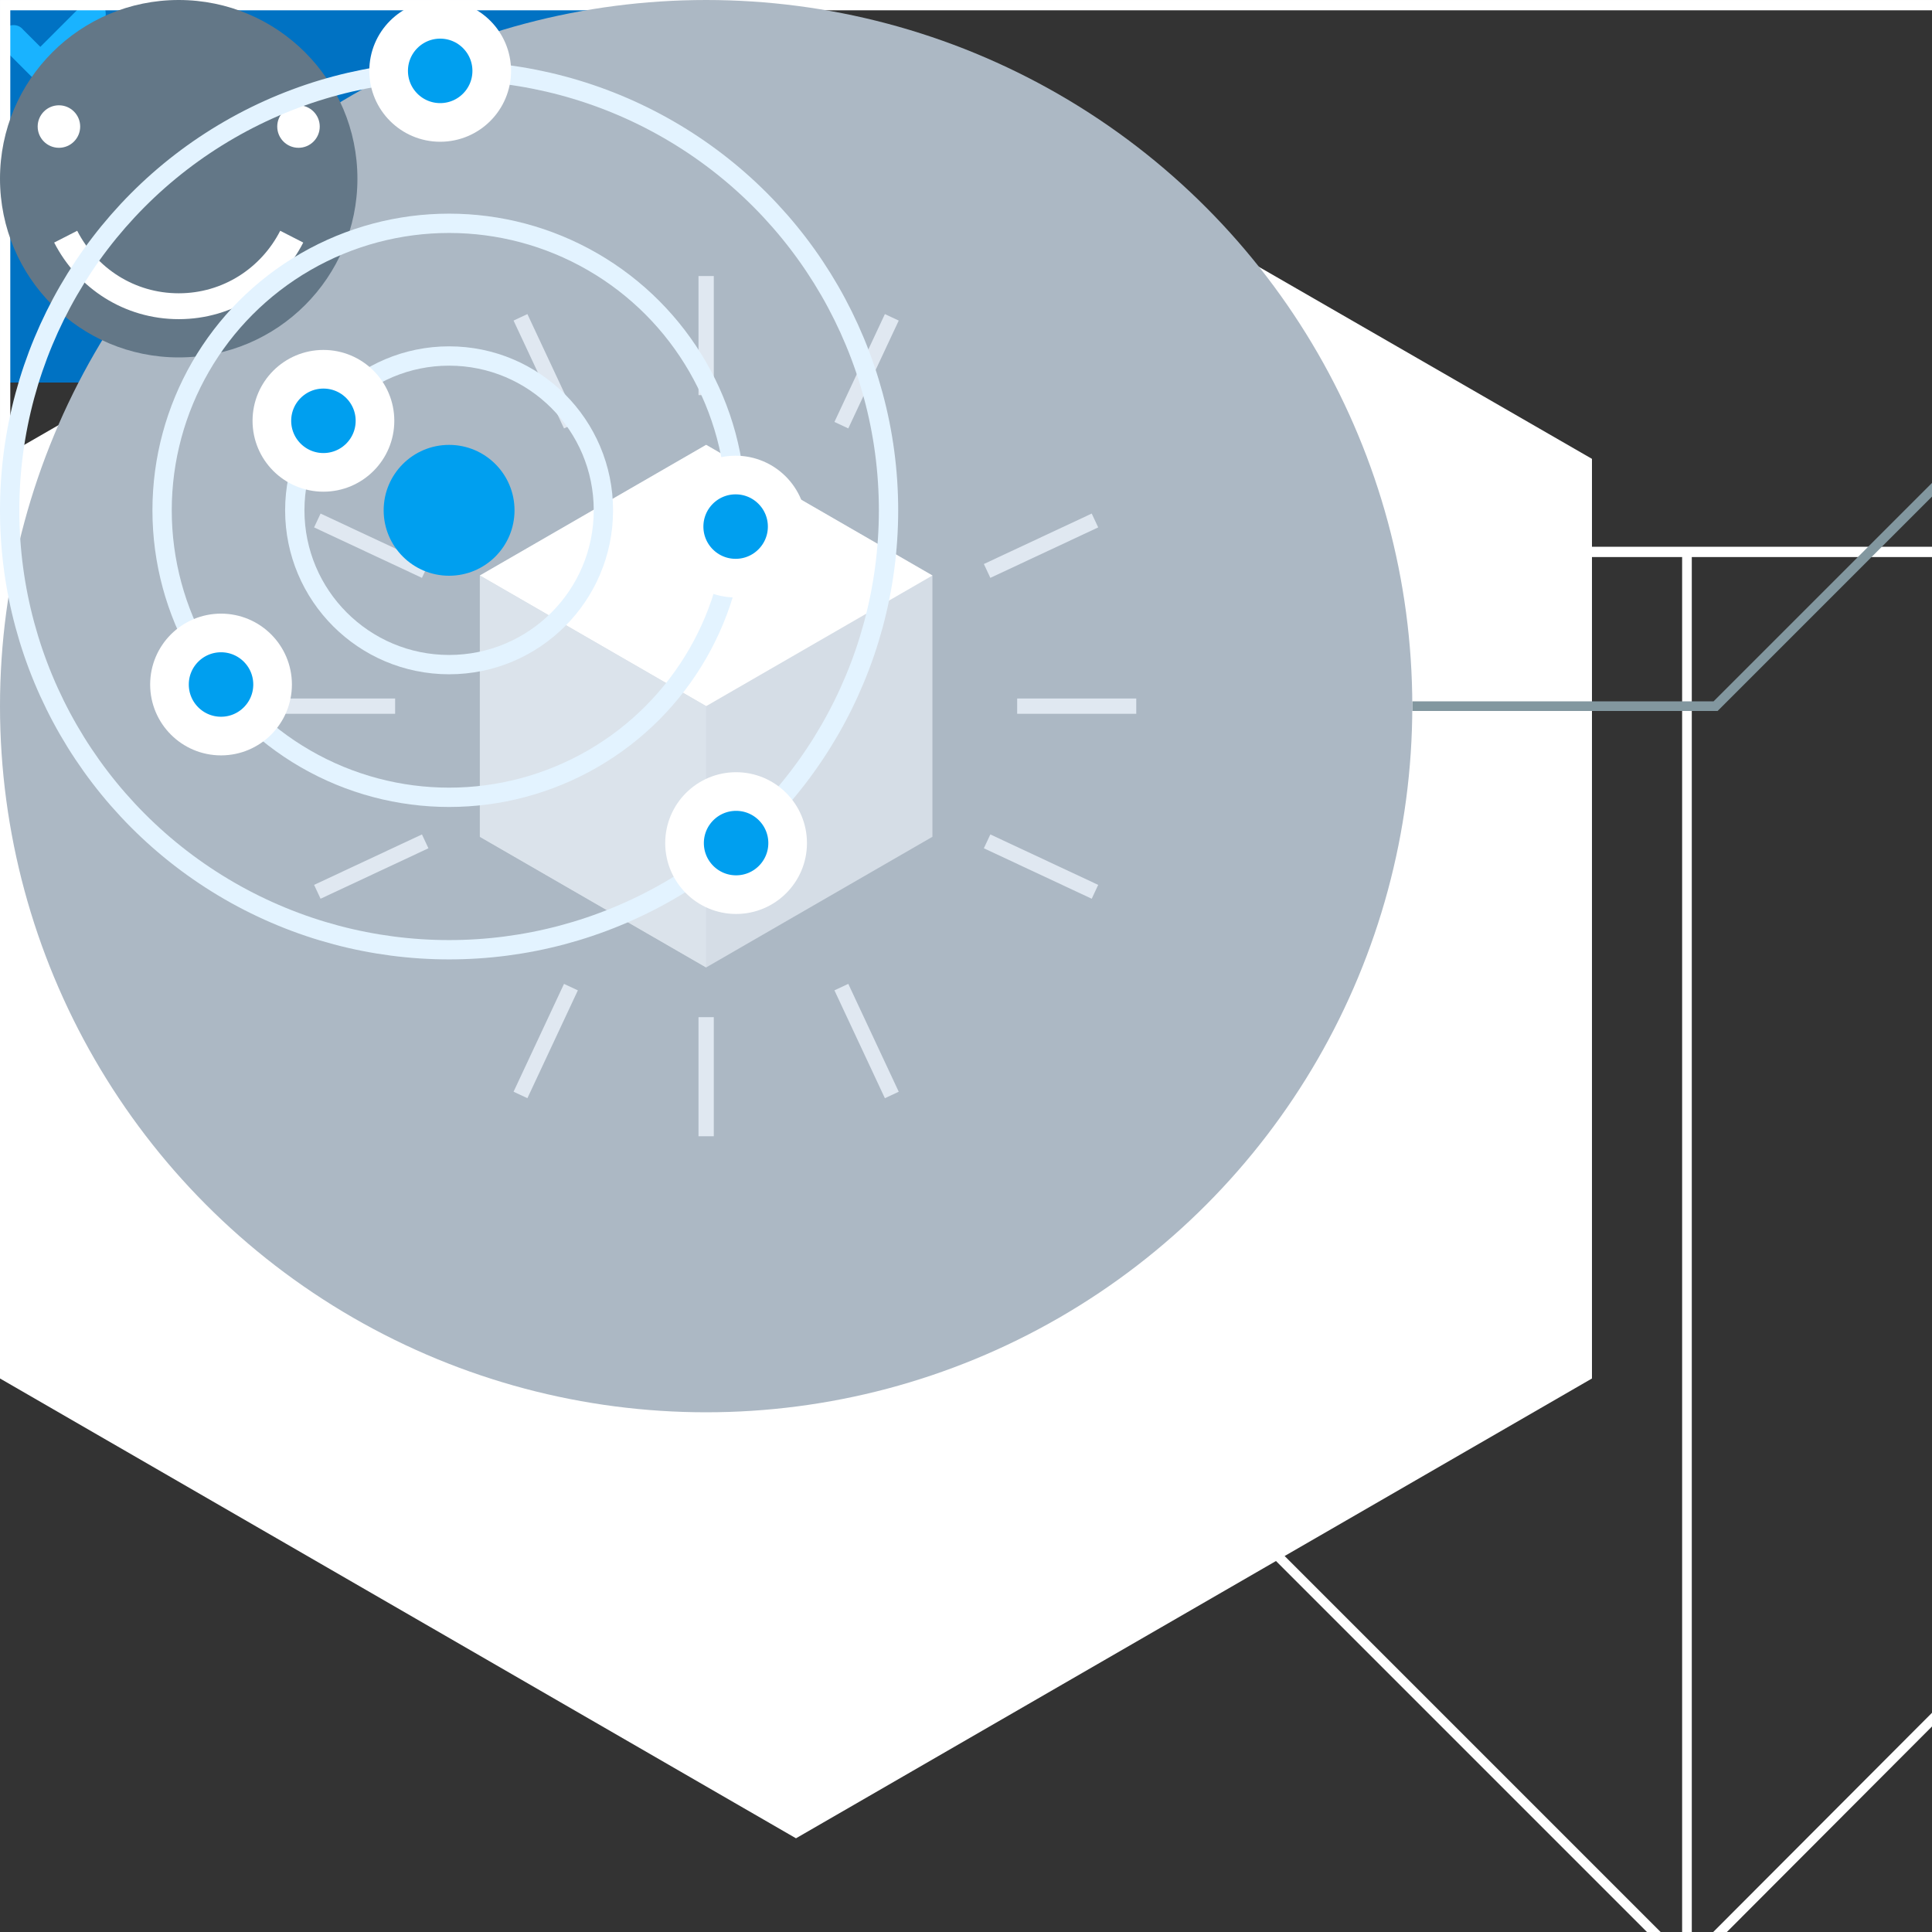 <?xml version="1.0" encoding="iso-8859-1"?>
<!-- Generator: Adobe Illustrator 21.0.0, SVG Export Plug-In . SVG Version: 6.00 Build 0)  -->
<svg version="1.1" id="Layer_1" xmlns="http://www.w3.org/2000/svg" xmlns:xlink="http://www.w3.org/1999/xlink" x="0px" y="0px"
	 viewBox="0 0 200 200" style="enable-background:new 0 0 200 200;" xml:space="preserve">
<rect x="0" y="0" width="200" height="200" fill="#333333" stroke="none"/>
<style type="text/css">
	.st0{fill:#95A1A8;}
	.st1{fill:#0072C3;}
	.st2{fill:#FFFFFF;}
	.st3{fill:#19B3FF;}
	.st4{fill:none;stroke:#FFFFFF;stroke-miterlimit:10;}
	.st5{fill:none;stroke:#FFFFFF;stroke-width:1.065;stroke-miterlimit:10;}
	.st6{fill:none;stroke:#82979F;stroke-miterlimit:10;}
	.st7{fill:#ACB8C4;}
	.st8{fill:#D5DDE6;}
	.st9{fill:#DBE3EB;}
	.st10{clip-path:url(#SVGID_2_);}
	.st11{opacity:0.39;fill:url(#SVGID_3_);enable-background:new    ;}
	.st12{opacity:0.39;fill:url(#SVGID_4_);enable-background:new    ;}
	.st13{opacity:0.39;fill:url(#SVGID_5_);enable-background:new    ;}
	.st14{opacity:0.72;fill:url(#SVGID_6_);enable-background:new    ;}
	.st15{opacity:0.13;fill:url(#SVGID_7_);enable-background:new    ;}
	.st16{fill:#637787;}
	.st17{fill:none;stroke:#E0E8F1;stroke-width:1.583;stroke-miterlimit:10;}
	.st18{fill:none;stroke:#E0E8F1;stroke-width:1.583;stroke-miterlimit:10;stroke-dasharray:10.5,3;}
	.st19{fill:none;stroke:#E0E8F1;stroke-width:1.583;stroke-miterlimit:10;stroke-dasharray:10.45,2.986;}
	.st20{fill:none;stroke:#E0E8F1;stroke-width:1.583;stroke-miterlimit:10;stroke-dasharray:10.513,3.004;}
	.st21{fill:#E2EAF3;}
	.st22{fill:none;stroke:#E0E8F1;stroke-width:1.583;stroke-miterlimit:10;stroke-dasharray:14,4;}
	.st23{fill:none;stroke:#FFFFFF;stroke-width:2.678;stroke-miterlimit:10;}
	.st24{fill:none;stroke:#E3F3FF;stroke-width:2;stroke-miterlimit:10;}
	.st25{fill:#009FEF;stroke:#FFFFFF;stroke-width:4;stroke-miterlimit:10;}
	.st26{fill:#009FEF;}
</style>
<g id="cancel-x-btn_x60_15x15">
	<path class="st0" d="M14.3,13.1c0.2,0.2,0.2,0.4,0.2,0.6s-0.1,0.4-0.2,0.6c-0.2,0.2-0.4,0.2-0.6,0.2s-0.4-0.1-0.6-0.2L7.3,8.5
		l-5.8,5.8c-0.2,0.2-0.4,0.2-0.6,0.2c-0.1,0-0.3,0-0.3-0.1c-0.1,0-0.2-0.1-0.3-0.2C0.1,14.1,0,13.9,0,13.6c0-0.2,0.1-0.4,0.2-0.6
		L6,7.2L0.3,1.5C0.2,1.4,0.2,1.3,0.1,1.2C0.1,1.1,0,1,0,0.9s0.1-0.3,0.1-0.4s0.1-0.2,0.2-0.3C0.5,0,0.7,0,0.9,0s0.4,0.1,0.6,0.2
		L7.3,6l5.8-5.8C13.3,0,13.5,0,13.7,0s0.4,0.1,0.6,0.2c0.1,0.1,0.1,0.2,0.2,0.3c0,0.1,0.1,0.2,0.1,0.3s0,0.2-0.1,0.3
		c0,0.1-0.1,0.2-0.2,0.3L8.5,7.2L14.3,13.1z"/>
</g>
<g id="back-x-btn_x60_9x15">
	<path class="st0" d="M0,7.2l7-7C7.2,0,7.4,0,7.6,0S8,0.1,8.2,0.2c0.1,0.1,0.1,0.2,0.2,0.3c0,0.1,0.1,0.2,0.1,0.3s0,0.2-0.1,0.3
		c0,0.1-0.1,0.2-0.2,0.3L2.4,7.2L8.2,13c0.2,0.2,0.2,0.4,0.2,0.6S8.3,14,8.2,14.2c-0.2,0.2-0.4,0.2-0.6,0.2c-0.2,0-0.4-0.1-0.6-0.2
		L0,7.2z"/>
</g>
<g id="next-arrow-btn_x60_94x40">
	<polygon class="st1" points="81.3,0 0,0 0,39.6 81.3,39.6 93.5,19.8 	"/>
</g>
<g id="create-hex_x60_165x191">
	<polygon class="st2" points="164.8,142.7 82.4,190.3 0,142.7 0,47.5 82.4,0 164.8,47.5 	"/>
</g>
<g id="dropdown-check_x60_12x9">
	<path class="st3" d="M3.175,7.85l-2.8-2.8c-0.5-0.6-0.5-1.5,0-2c0.6-0.6,1.5-0.6,2,0l1.8,1.8l4.4-4.4c0.5-0.6,1.5-0.6,2,0
		c0.5,0.5,0.5,1.5,0,2l-5.4,5.4c-0.3,0.3-0.6,0.4-1,0.4S3.475,8.15,3.175,7.85z"/>
</g>
<g id="whats-next_x60_350x205">
	<line class="st4" x1="174.633" y1="57.033" x2="174.633" y2="203.433"/>
	<polyline class="st4" points="125.433,154.233 174.633,203.433 223.733,154.233 	"/>
	<rect x="0.533" y="0.533" class="st5" width="348.1" height="56.6"/>
</g>
<g id="next-process_x60_453x456">
	<polyline class="st6" points="215.6,35.1 177.6,73.1 146.2,73.1 	"/>
	<polyline class="st6" points="237.4,150.6 275.4,112.6 306.8,112.6 	"/>
	<polyline class="st6" points="215.6,305.1 177.6,343.1 146.2,343.1 	"/>
	<polyline class="st6" points="237.4,420.6 275.4,382.6 306.8,382.6 	"/>
	<circle class="st7" cx="379.9" cy="382.7" r="73.1"/>
	<g>
		<polygon class="st8" points="431.404,378.897 418.05,386.607 404.696,378.897 404.696,363.478 418.05,355.768 431.404,363.478 		
			"/>
		<polygon class="st2" points="404.696,363.478 418.05,371.187 431.404,363.478 418.05,355.768 		"/>
		<polygon class="st9" points="418.05,371.187 418.05,386.607 404.696,378.897 404.696,363.478 		"/>
	</g>
	<g>
		<polygon class="st8" points="410.931,390.365 381.2,407.531 351.469,390.365 351.469,356.035 381.2,338.869 410.931,356.035 		"/>
		<polygon class="st2" points="351.469,356.035 381.2,373.2 410.931,356.035 381.2,338.869 		"/>
		<polygon class="st9" points="381.2,373.2 381.2,407.531 351.469,390.365 351.469,356.035 		"/>
	</g>
	<g>
		<polygon class="st8" points="355.121,400.455 341.767,408.165 328.413,400.455 328.413,385.035 341.767,377.326 355.121,385.035 
					"/>
		<polygon class="st2" points="328.413,385.035 341.767,392.745 355.121,385.035 341.767,377.326 		"/>
		<polygon class="st9" points="341.767,392.745 341.767,408.165 328.413,400.455 328.413,385.035 		"/>
	</g>
	<g>
		<polygon class="st8" points="374.424,411.386 361.071,419.095 347.717,411.386 347.717,395.966 361.071,388.256 374.424,395.966 
					"/>
		<polygon class="st2" points="347.717,395.966 361.071,403.676 374.424,395.966 361.071,388.256 		"/>
		<polygon class="st9" points="361.071,403.676 361.071,419.095 347.717,411.386 347.717,395.966 		"/>
	</g>
	<circle class="st7" cx="73.1" cy="343.1" r="73.1"/>
	<polygon class="st8" points="108.142,370.269 73.1,390.5 38.058,370.269 38.058,329.806 73.1,309.575 108.142,329.806 	"/>
	<polygon class="st2" points="38.058,329.806 73.1,350.037 108.142,329.806 73.1,309.575 	"/>
	<polygon class="st9" points="73.1,350.037 73.1,390.5 38.058,370.269 38.058,329.806 	"/>
	<g>
		<polygon class="st8" points="45.379,329.806 73.1,345.811 73.1,313.801 		"/>
		<polygon class="st9" points="73.1,313.801 73.1,345.811 100.821,329.806 		"/>
	</g>
	<g>
		<g>
			<defs>
				<polygon id="SVGID_1_" points="45.379,329.806 73.1,345.811 100.821,329.806 100.821,274.618 45.379,274.618 				"/>
			</defs>
			<clipPath id="SVGID_2_">
				<use xlink:href="#SVGID_1_"  style="overflow:visible;"/>
			</clipPath>
			<g class="st10">
				<polygon class="st2" points="93.227,319.321 73.1,330.942 52.973,319.321 52.973,296.081 73.1,284.46 93.227,296.081 				"/>
				<polygon class="st2" points="52.973,296.081 73.1,307.701 93.227,296.081 73.1,284.46 				"/>
				<polygon class="st2" points="73.1,307.701 73.1,330.942 52.973,319.321 52.973,296.081 				"/>
			</g>
		</g>
	</g>
	
		<linearGradient id="SVGID_3_" gradientUnits="userSpaceOnUse" x1="91.061" y1="-105.171" x2="91.061" y2="-55.449" gradientTransform="matrix(1 0 0 -1 0 202)">
		<stop  offset="0" style="stop-color:#FFFFFF"/>
		<stop  offset="1" style="stop-color:#FFFFFF;stop-opacity:0"/>
	</linearGradient>
	<polygon class="st11" points="93.737,228.74 88.386,231.816 88.386,316.92 93.737,313.844 	"/>
	
		<linearGradient id="SVGID_4_" gradientUnits="userSpaceOnUse" x1="66.401" y1="-106.236" x2="66.401" y2="-56.514" gradientTransform="matrix(1 0 0 -1 0 202)">
		<stop  offset="0" style="stop-color:#FFFFFF"/>
		<stop  offset="1" style="stop-color:#FFFFFF;stop-opacity:0"/>
	</linearGradient>
	<polygon class="st12" points="69.077,229.806 63.725,232.882 63.725,317.985 69.077,314.909 	"/>
	
		<linearGradient id="SVGID_5_" gradientUnits="userSpaceOnUse" x1="61.725" y1="-101.906" x2="61.725" y2="-49.459" gradientTransform="matrix(1 0 0 -1 0 202)">
		<stop  offset="0" style="stop-color:#FFFFFF"/>
		<stop  offset="1" style="stop-color:#FFFFFF;stop-opacity:0"/>
	</linearGradient>
	<polygon class="st13" points="67.899,221.176 55.551,229.086 55.551,314.189 67.899,306.28 	"/>
	
		<linearGradient id="SVGID_6_" gradientUnits="userSpaceOnUse" x1="55.579" y1="-88.174" x2="55.579" y2="-37.897" gradientTransform="matrix(1 0 0 -1 0 202)">
		<stop  offset="0" style="stop-color:#FFFFFF"/>
		<stop  offset="1" style="stop-color:#FFFFFF;stop-opacity:0"/>
	</linearGradient>
	<polygon class="st14" points="58.255,235.51 52.903,238.586 52.903,296.969 58.255,293.893 	"/>
	
		<linearGradient id="SVGID_7_" gradientUnits="userSpaceOnUse" x1="-531.283" y1="-106.412" x2="-531.283" y2="-57.481" gradientTransform="matrix(-1 0 0 -1 -447.525 202)">
		<stop  offset="0" style="stop-color:#FFFFFF"/>
		<stop  offset="1" style="stop-color:#FFFFFF;stop-opacity:0"/>
	</linearGradient>
	<polygon class="st15" points="79.13,231.229 88.386,235.025 88.386,318.006 79.13,314.21 	"/>
	<circle class="st16" cx="226.5" cy="433" r="18.5"/>
	<circle class="st16" cx="226.5" cy="298.5" r="18.5"/>
	<circle class="st16" cx="226.5" cy="164" r="18.5"/>
	<circle class="st16" cx="226.5" cy="29.6" r="18.5"/>
	<path class="st2" d="M226.1,26.3l-2.2,2.3l-1.6-1.7l4.2-4.2h2.5V36h-2.8L226.1,26.3L226.1,26.3z"/>
	<path class="st2" d="M221,168.2c5.5-4,7.1-5.4,7.1-7c0-1.2-1.1-1.7-2.2-1.7c-1.5,0-2.7,0.6-3.6,1.5l-1.6-1.9
		c1.3-1.5,3.3-2.2,5.1-2.2c2.8,0,5.1,1.6,5.1,4.3c0,2.3-1.9,4.3-5.5,6.8h5.6v2.5h-10V168.2z"/>
	<path class="st2" d="M222.2,301.9c0.9,1,2.4,1.5,3.7,1.5c1.6,0,2.5-0.7,2.5-1.7c0-1.1-0.8-1.6-2.7-1.6c-0.6,0-1.5,0-1.7,0v-2.5
		c0.2,0,1.2,0,1.7,0c1.5,0,2.5-0.5,2.5-1.5c0-1.1-1.1-1.6-2.5-1.6c-1.3,0-2.5,0.5-3.4,1.4l-1.4-1.8c1.1-1.2,2.8-2.1,5.1-2.1
		c3.1,0,5,1.4,5,3.6c0,1.7-1.4,2.8-2.9,3c1.4,0.1,3.1,1.2,3.1,3.2c0,2.3-2.1,3.9-5.3,3.9c-2.5,0-4.3-0.9-5.3-2.1L222.2,301.9z"/>
	<path class="st2" d="M227.1,437.8h-6.4v-2.2l5.3-8.3h3.9v8.1h1.7v2.5h-1.7v2.8h-2.8V437.8L227.1,437.8z M223.5,435.3h3.6v-5.6
		L223.5,435.3z"/>
	<circle class="st7" cx="379.9" cy="112.7" r="73.1"/>
	<g id="hex-platform_1_">
		<g id="_x3E_bg_1_">
			<g>
				<polyline class="st17" points="419.2,127.6 419.2,134.6 413.132,138.09 				"/>
				<line class="st18" x1="410.531" y1="139.585" x2="388.426" y2="152.298"/>
				<polyline class="st17" points="387.126,153.046 381.057,156.536 374.996,153.035 				"/>
				<line class="st19" x1="372.41" y1="151.542" x2="350.433" y2="138.848"/>
				<polyline class="st17" points="349.14,138.101 343.079,134.6 343.079,127.6 				"/>
				<line class="st20" x1="343.079" y1="124.596" x2="343.079" y2="99.066"/>
				<polyline class="st17" points="343.079,97.564 343.079,90.564 349.14,87.063 				"/>
				<line class="st19" x1="351.726" y1="85.57" x2="373.703" y2="72.876"/>
				<polyline class="st17" points="374.996,72.129 381.057,68.628 387.126,72.118 				"/>
				<line class="st18" x1="389.726" y1="73.614" x2="411.832" y2="86.327"/>
				<polyline class="st17" points="413.132,87.074 419.2,90.564 419.2,97.564 				"/>
				<line class="st20" x1="419.2" y1="100.568" x2="419.2" y2="126.098"/>
			</g>
		</g>
		<g id="logo-horizontal_1_">
			<g>
				<polygon class="st2" points="399.72,132.472 380.894,142.13 361.577,132.308 380.403,122.486 				"/>
				<polygon class="st21" points="391.698,128.379 380.566,134.109 369.271,128.216 380.403,122.486 				"/>
				<polygon class="st8" points="380.894,142.13 399.72,132.472 399.72,135.255 380.894,144.913 				"/>
				<polygon class="st9" points="380.894,142.13 361.577,132.308 361.577,135.091 380.894,144.913 				"/>
			</g>
			<g>
				<polygon class="st8" points="381.057,126.415 396.446,118.557 396.446,120.849 381.057,128.707 				"/>
				<polygon class="st9" points="381.057,126.415 365.669,118.557 365.669,120.849 381.057,128.707 				"/>
				<polygon class="st2" points="396.446,118.557 381.057,126.415 365.669,118.557 381.057,110.699 				"/>
				<polygon class="st21" points="392.353,116.429 381.057,122.322 369.762,116.429 381.057,110.699 				"/>
			</g>
			<g>
				<polygon class="st8" points="381.057,114.137 399.72,104.479 399.72,107.425 381.057,116.92 				"/>
				<polygon class="st9" points="381.057,114.137 362.395,104.479 362.395,107.425 381.057,116.92 				"/>
				<polygon class="st2" points="399.72,104.479 381.057,114.137 362.395,104.479 381.057,94.984 				"/>
				<polygon class="st21" points="394.809,102.023 381.057,109.062 367.306,102.023 381.057,94.984 				"/>
			</g>
			<g>
				<polygon class="st2" points="399.72,89.746 380.894,99.404 362.068,89.746 380.894,80.087 				"/>
				<polygon class="st8" points="380.894,99.404 399.72,89.746 399.72,92.692 380.894,102.351 				"/>
				<polygon class="st9" points="380.894,99.404 362.068,89.746 362.068,92.692 380.894,102.351 				"/>
			</g>
		</g>
	</g>
	<path class="st22" d="M399.72,102.023"/>
	<circle class="st7" cx="73.1" cy="73.1" r="73.1"/>
	<polygon class="st8" points="96.524,86.624 73.1,100.148 49.676,86.624 49.676,59.576 73.1,46.052 96.524,59.576 	"/>
	<polygon class="st2" points="49.676,59.576 73.1,73.1 96.524,59.576 73.1,46.052 	"/>
	<polygon class="st9" points="73.1,73.1 73.1,100.148 49.676,86.624 49.676,59.576 	"/>
	<line class="st17" x1="73.1" y1="40.903" x2="73.1" y2="28.576"/>
	<line class="st17" x1="87.097" y1="44.015" x2="92.32" y2="32.85"/>
	<line class="st17" x1="59.103" y1="44.015" x2="53.88" y2="32.85"/>
	<line class="st17" x1="73.1" y1="105.297" x2="73.1" y2="117.624"/>
	<line class="st17" x1="87.097" y1="102.185" x2="92.32" y2="113.35"/>
	<line class="st17" x1="59.103" y1="102.185" x2="53.88" y2="113.35"/>
	<line class="st17" x1="105.297" y1="73.1" x2="117.624" y2="73.1"/>
	<line class="st17" x1="102.185" y1="87.097" x2="113.35" y2="92.32"/>
	<line class="st17" x1="102.185" y1="59.103" x2="113.35" y2="53.88"/>
	<line class="st17" x1="40.903" y1="73.1" x2="28.576" y2="73.1"/>
	<line class="st17" x1="44.015" y1="87.097" x2="32.85" y2="92.32"/>
	<line class="st17" x1="44.015" y1="59.103" x2="32.85" y2="53.88"/>
</g>
<g id="gray-smiler_x60_37x37">
	<circle class="st16" cx="18.5" cy="18.5" r="18.5"/>
	<path class="st23" d="M6.8,24.5c2.2,4.3,6.6,7.2,11.7,7.2s9.5-2.9,11.7-7.2"/>
	<circle class="st2" cx="30.9" cy="13.1" r="2.2"/>
	<circle class="st2" cx="6.1" cy="13.1" r="2.2"/>
</g>
<g id="custom-provider-atoms_x60_93x100">
	<circle class="st24" cx="46.49" cy="52.827" r="29.71"/>
	<circle class="st24" cx="46.49" cy="52.827" r="45.49"/>
	<circle class="st24" cx="46.49" cy="52.827" r="15.974"/>
	<circle class="st25" cx="76.2" cy="87.276" r="5.337"/>
	<circle class="st25" cx="45.568" cy="7.337" r="5.337"/>
	<circle class="st25" cx="33.481" cy="43.562" r="5.337"/>
	<circle class="st25" cx="22.881" cy="70.86" r="5.337"/>
	<circle class="st25" cx="76.152" cy="54.512" r="5.337"/>
	<circle class="st26" cx="46.49" cy="52.827" r="6.773"/>
</g>
</svg>

